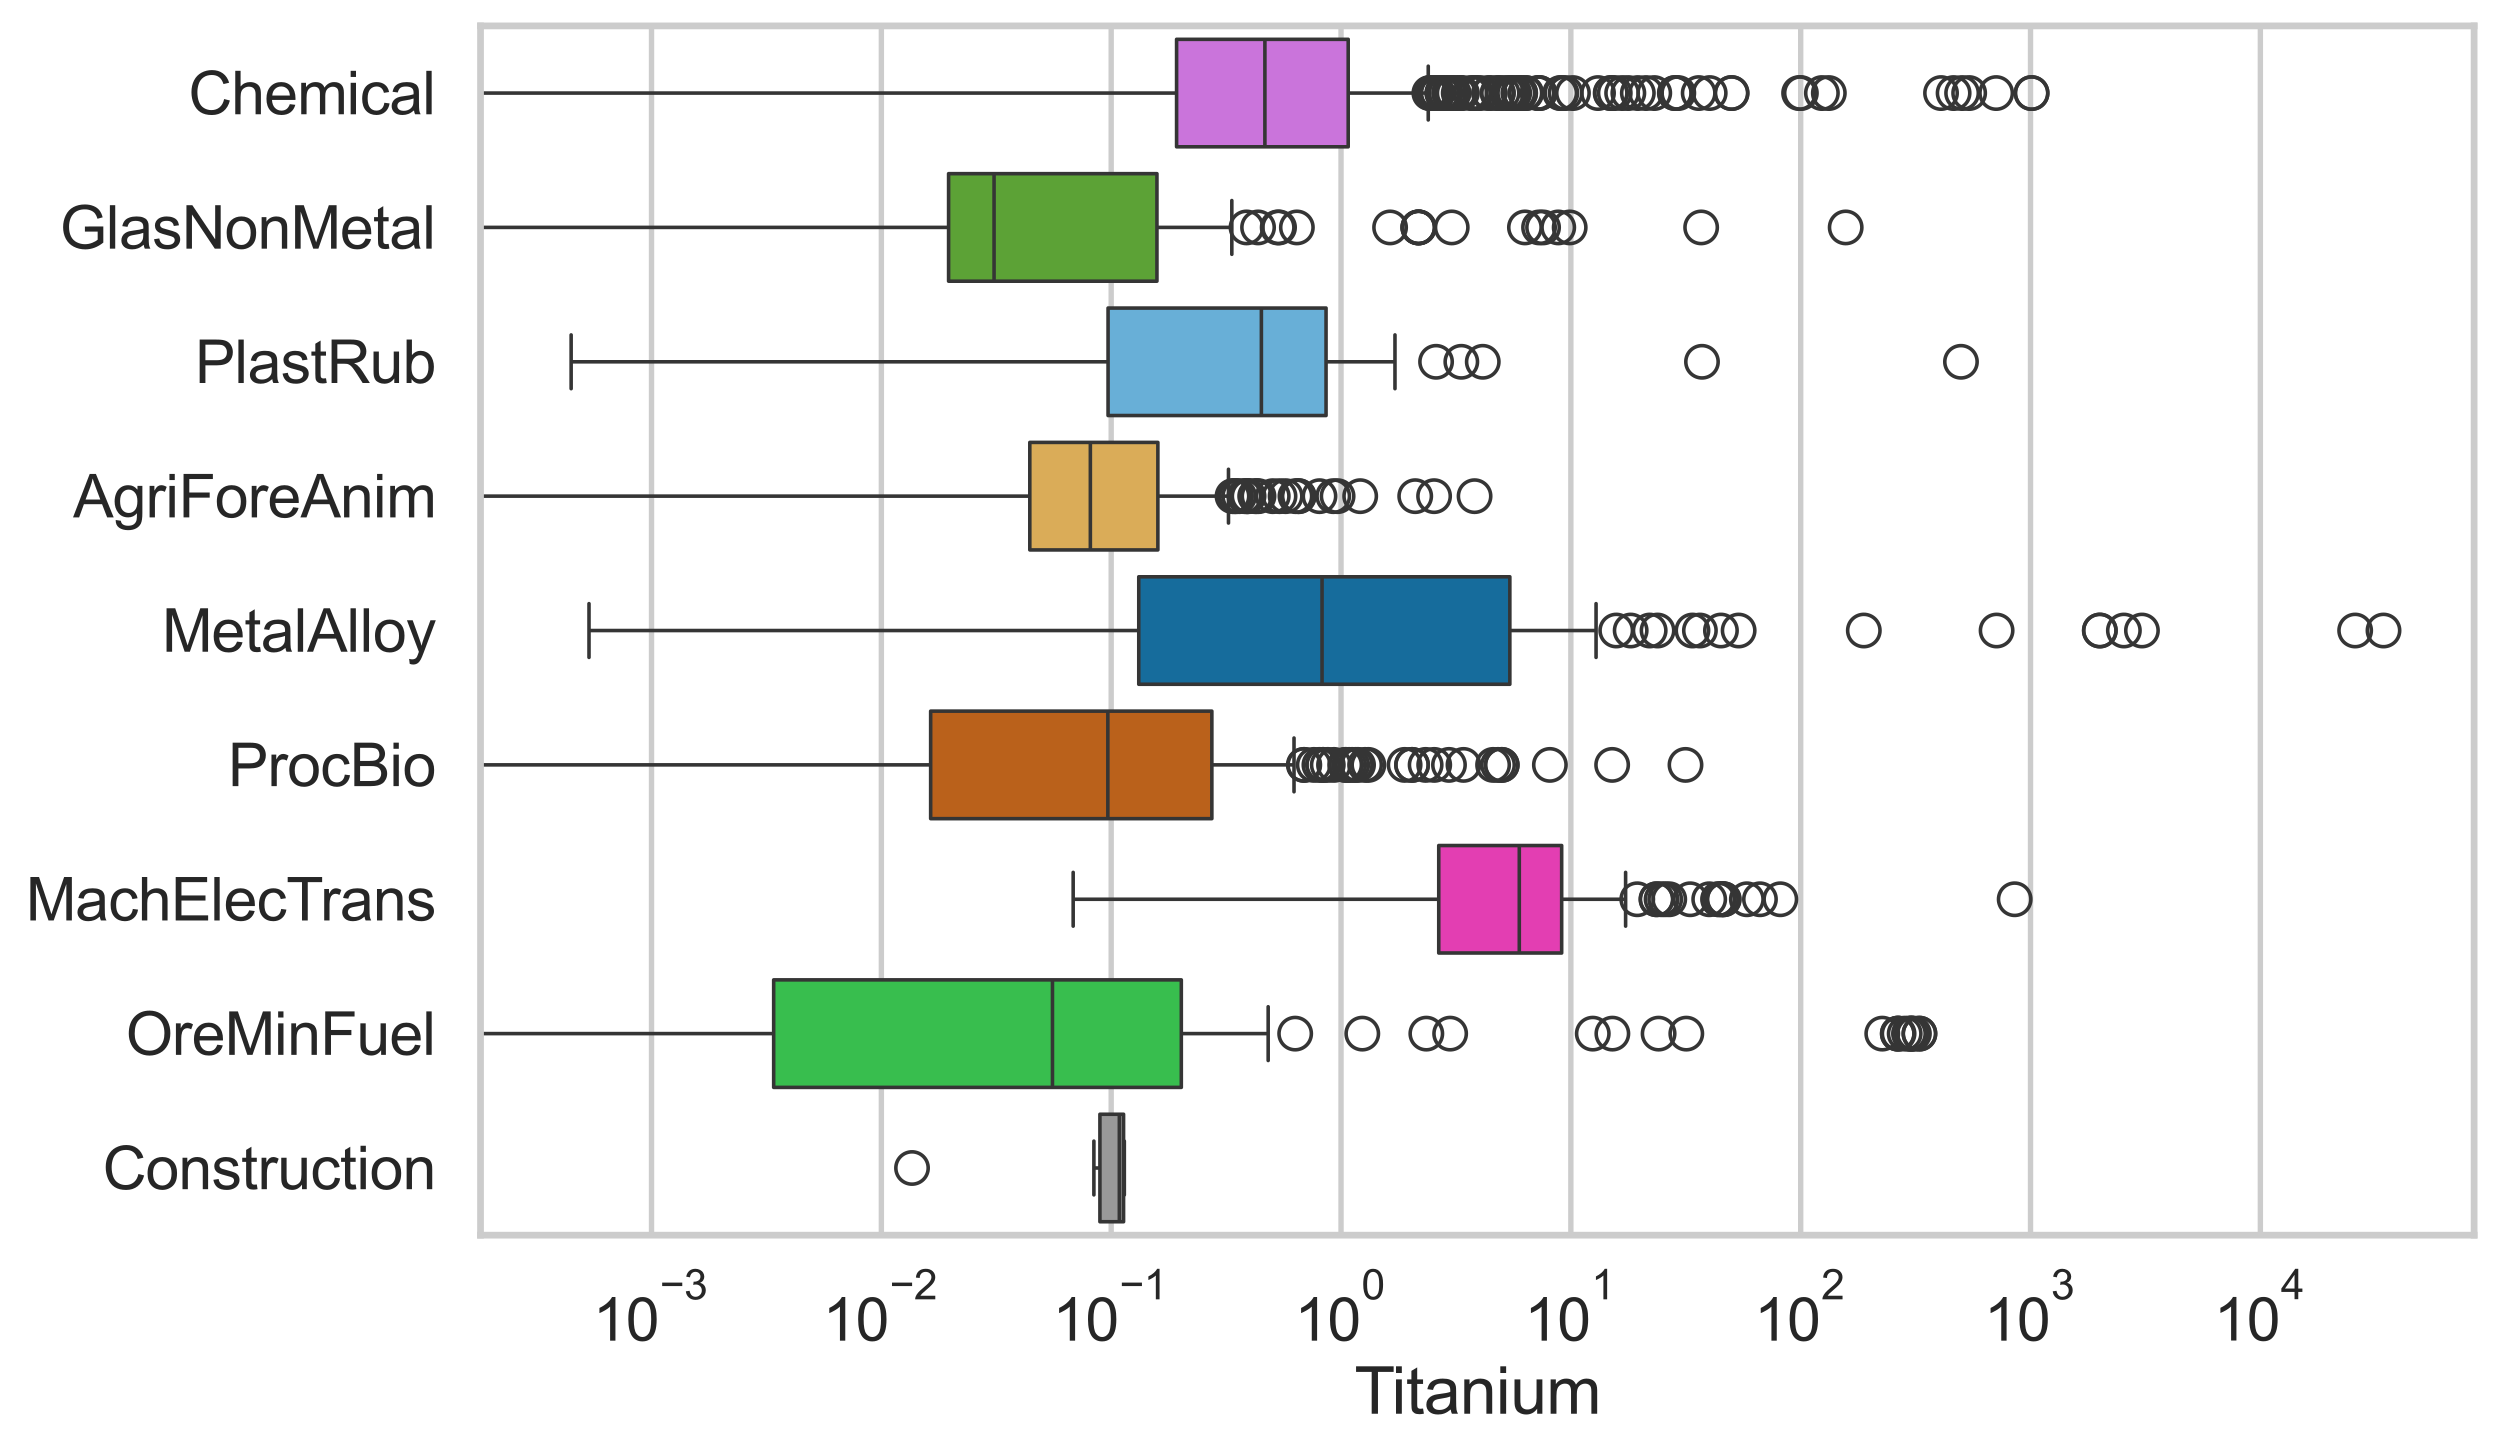 <?xml version="1.0" encoding="utf-8" standalone="no"?>
<!DOCTYPE svg PUBLIC "-//W3C//DTD SVG 1.1//EN"
  "http://www.w3.org/Graphics/SVG/1.1/DTD/svg11.dtd">
<svg xmlns:xlink="http://www.w3.org/1999/xlink" width="695.577pt" height="404.121pt" viewBox="0 0 695.577 404.121" xmlns="http://www.w3.org/2000/svg" version="1.1">
 <defs>
  <style type="text/css">*{stroke-linejoin: round; stroke-linecap: butt}</style>
 </defs>
 <g id="figure_1">
  <g id="patch_1">
   <path d="M 0 404.121 
L 695.577 404.121 
L 695.577 0 
L 0 0 
z
" style="fill: #ffffff"/>
  </g>
  <g id="axes_1">
   <g id="patch_2">
    <path d="M 133.697 343.665 
L 688.377 343.665 
L 688.377 7.2 
L 133.697 7.2 
z
" style="fill: #ffffff"/>
   </g>
   <g id="matplotlib.axis_1">
    <g id="xtick_1">
     <g id="line2d_1">
      <path d="M 181.275 343.665 
L 181.275 7.2 
" clip-path="url(#p402f1a87a2)" style="fill: none; stroke: #cccccc; stroke-width: 1.5; stroke-linecap: round"/>
     </g>
     <g id="text_1">
      <!-- $\mathdefault{10^{-3}}$ -->
      <g style="fill: #262626" transform="translate(164.94 373.18) scale(0.165 -0.165)">
       <defs>
        <path id="ArialMT-31" d="M 2384 0 
L 1822 0 
L 1822 3584 
Q 1619 3391 1289 3197 
Q 959 3003 697 2906 
L 697 3450 
Q 1169 3672 1522 3987 
Q 1875 4303 2022 4600 
L 2384 4600 
L 2384 0 
z
" transform="scale(0.016)"/>
        <path id="ArialMT-30" d="M 266 2259 
Q 266 3072 433 3567 
Q 600 4063 929 4331 
Q 1259 4600 1759 4600 
Q 2128 4600 2406 4451 
Q 2684 4303 2865 4023 
Q 3047 3744 3150 3342 
Q 3253 2941 3253 2259 
Q 3253 1453 3087 958 
Q 2922 463 2592 192 
Q 2263 -78 1759 -78 
Q 1097 -78 719 397 
Q 266 969 266 2259 
z
M 844 2259 
Q 844 1131 1108 757 
Q 1372 384 1759 384 
Q 2147 384 2411 759 
Q 2675 1134 2675 2259 
Q 2675 3391 2411 3762 
Q 2147 4134 1753 4134 
Q 1366 4134 1134 3806 
Q 844 3388 844 2259 
z
" transform="scale(0.016)"/>
        <path id="ArialMT-2212" d="M 3381 1997 
L 356 1997 
L 356 2522 
L 3381 2522 
L 3381 1997 
z
" transform="scale(0.016)"/>
        <path id="ArialMT-33" d="M 269 1209 
L 831 1284 
Q 928 806 1161 595 
Q 1394 384 1728 384 
Q 2125 384 2398 659 
Q 2672 934 2672 1341 
Q 2672 1728 2419 1979 
Q 2166 2231 1775 2231 
Q 1616 2231 1378 2169 
L 1441 2663 
Q 1497 2656 1531 2656 
Q 1891 2656 2178 2843 
Q 2466 3031 2466 3422 
Q 2466 3731 2256 3934 
Q 2047 4138 1716 4138 
Q 1388 4138 1169 3931 
Q 950 3725 888 3313 
L 325 3413 
Q 428 3978 793 4289 
Q 1159 4600 1703 4600 
Q 2078 4600 2393 4439 
Q 2709 4278 2876 4000 
Q 3044 3722 3044 3409 
Q 3044 3113 2884 2869 
Q 2725 2625 2413 2481 
Q 2819 2388 3044 2092 
Q 3269 1797 3269 1353 
Q 3269 753 2831 336 
Q 2394 -81 1725 -81 
Q 1122 -81 723 278 
Q 325 638 269 1209 
z
" transform="scale(0.016)"/>
       </defs>
       <use xlink:href="#ArialMT-31" transform="translate(0 0.994)"/>
       <use xlink:href="#ArialMT-30" transform="translate(55.615 0.994)"/>
       <use xlink:href="#ArialMT-2212" transform="translate(112.973 70.688) scale(0.7)"/>
       <use xlink:href="#ArialMT-33" transform="translate(153.852 70.688) scale(0.7)"/>
      </g>
     </g>
    </g>
    <g id="xtick_2">
     <g id="line2d_2">
      <path d="M 245.222 343.665 
L 245.222 7.2 
" clip-path="url(#p402f1a87a2)" style="fill: none; stroke: #cccccc; stroke-width: 1.5; stroke-linecap: round"/>
     </g>
     <g id="text_2">
      <!-- $\mathdefault{10^{-2}}$ -->
      <g style="fill: #262626" transform="translate(228.887 373.18) scale(0.165 -0.165)">
       <defs>
        <path id="ArialMT-32" d="M 3222 541 
L 3222 0 
L 194 0 
Q 188 203 259 391 
Q 375 700 629 1000 
Q 884 1300 1366 1694 
Q 2113 2306 2375 2664 
Q 2638 3022 2638 3341 
Q 2638 3675 2398 3904 
Q 2159 4134 1775 4134 
Q 1369 4134 1125 3890 
Q 881 3647 878 3216 
L 300 3275 
Q 359 3922 746 4261 
Q 1134 4600 1788 4600 
Q 2447 4600 2831 4234 
Q 3216 3869 3216 3328 
Q 3216 3053 3103 2787 
Q 2991 2522 2730 2228 
Q 2469 1934 1863 1422 
Q 1356 997 1212 845 
Q 1069 694 975 541 
L 3222 541 
z
" transform="scale(0.016)"/>
       </defs>
       <use xlink:href="#ArialMT-31" transform="translate(0 0.994)"/>
       <use xlink:href="#ArialMT-30" transform="translate(55.615 0.994)"/>
       <use xlink:href="#ArialMT-2212" transform="translate(112.973 70.688) scale(0.7)"/>
       <use xlink:href="#ArialMT-32" transform="translate(153.852 70.688) scale(0.7)"/>
      </g>
     </g>
    </g>
    <g id="xtick_3">
     <g id="line2d_3">
      <path d="M 309.169 343.665 
L 309.169 7.2 
" clip-path="url(#p402f1a87a2)" style="fill: none; stroke: #cccccc; stroke-width: 1.5; stroke-linecap: round"/>
     </g>
     <g id="text_3">
      <!-- $\mathdefault{10^{-1}}$ -->
      <g style="fill: #262626" transform="translate(292.834 373.18) scale(0.165 -0.165)">
       <use xlink:href="#ArialMT-31" transform="translate(0 0.994)"/>
       <use xlink:href="#ArialMT-30" transform="translate(55.615 0.994)"/>
       <use xlink:href="#ArialMT-2212" transform="translate(112.973 70.688) scale(0.7)"/>
       <use xlink:href="#ArialMT-31" transform="translate(153.852 70.688) scale(0.7)"/>
      </g>
     </g>
    </g>
    <g id="xtick_4">
     <g id="line2d_4">
      <path d="M 373.115 343.665 
L 373.115 7.2 
" clip-path="url(#p402f1a87a2)" style="fill: none; stroke: #cccccc; stroke-width: 1.5; stroke-linecap: round"/>
     </g>
     <g id="text_4">
      <!-- $\mathdefault{10^{0}}$ -->
      <g style="fill: #262626" transform="translate(360.163 373.18) scale(0.165 -0.165)">
       <use xlink:href="#ArialMT-31" transform="translate(0 0.994)"/>
       <use xlink:href="#ArialMT-30" transform="translate(55.615 0.994)"/>
       <use xlink:href="#ArialMT-30" transform="translate(112.973 70.688) scale(0.7)"/>
      </g>
     </g>
    </g>
    <g id="xtick_5">
     <g id="line2d_5">
      <path d="M 437.062 343.665 
L 437.062 7.2 
" clip-path="url(#p402f1a87a2)" style="fill: none; stroke: #cccccc; stroke-width: 1.5; stroke-linecap: round"/>
     </g>
     <g id="text_5">
      <!-- $\mathdefault{10^{1}}$ -->
      <g style="fill: #262626" transform="translate(424.109 373.18) scale(0.165 -0.165)">
       <use xlink:href="#ArialMT-31" transform="translate(0 0.994)"/>
       <use xlink:href="#ArialMT-30" transform="translate(55.615 0.994)"/>
       <use xlink:href="#ArialMT-31" transform="translate(112.973 70.688) scale(0.7)"/>
      </g>
     </g>
    </g>
    <g id="xtick_6">
     <g id="line2d_6">
      <path d="M 501.008 343.665 
L 501.008 7.2 
" clip-path="url(#p402f1a87a2)" style="fill: none; stroke: #cccccc; stroke-width: 1.5; stroke-linecap: round"/>
     </g>
     <g id="text_6">
      <!-- $\mathdefault{10^{2}}$ -->
      <g style="fill: #262626" transform="translate(488.056 373.18) scale(0.165 -0.165)">
       <use xlink:href="#ArialMT-31" transform="translate(0 0.994)"/>
       <use xlink:href="#ArialMT-30" transform="translate(55.615 0.994)"/>
       <use xlink:href="#ArialMT-32" transform="translate(112.973 70.688) scale(0.7)"/>
      </g>
     </g>
    </g>
    <g id="xtick_7">
     <g id="line2d_7">
      <path d="M 564.955 343.665 
L 564.955 7.2 
" clip-path="url(#p402f1a87a2)" style="fill: none; stroke: #cccccc; stroke-width: 1.5; stroke-linecap: round"/>
     </g>
     <g id="text_7">
      <!-- $\mathdefault{10^{3}}$ -->
      <g style="fill: #262626" transform="translate(552.002 373.18) scale(0.165 -0.165)">
       <use xlink:href="#ArialMT-31" transform="translate(0 0.994)"/>
       <use xlink:href="#ArialMT-30" transform="translate(55.615 0.994)"/>
       <use xlink:href="#ArialMT-33" transform="translate(112.973 70.688) scale(0.7)"/>
      </g>
     </g>
    </g>
    <g id="xtick_8">
     <g id="line2d_8">
      <path d="M 628.901 343.665 
L 628.901 7.2 
" clip-path="url(#p402f1a87a2)" style="fill: none; stroke: #cccccc; stroke-width: 1.5; stroke-linecap: round"/>
     </g>
     <g id="text_8">
      <!-- $\mathdefault{10^{4}}$ -->
      <g style="fill: #262626" transform="translate(615.949 373.015) scale(0.165 -0.165)">
       <defs>
        <path id="ArialMT-34" d="M 2069 0 
L 2069 1097 
L 81 1097 
L 81 1613 
L 2172 4581 
L 2631 4581 
L 2631 1613 
L 3250 1613 
L 3250 1097 
L 2631 1097 
L 2631 0 
L 2069 0 
z
M 2069 1613 
L 2069 3678 
L 634 1613 
L 2069 1613 
z
" transform="scale(0.016)"/>
       </defs>
       <use xlink:href="#ArialMT-31" transform="translate(0 0.202)"/>
       <use xlink:href="#ArialMT-30" transform="translate(55.615 0.202)"/>
       <use xlink:href="#ArialMT-34" transform="translate(112.973 69.895) scale(0.7)"/>
      </g>
     </g>
    </g>
    <g id="xtick_9"/>
    <g id="xtick_10"/>
    <g id="xtick_11"/>
    <g id="xtick_12"/>
    <g id="xtick_13"/>
    <g id="xtick_14"/>
    <g id="xtick_15"/>
    <g id="xtick_16"/>
    <g id="xtick_17"/>
    <g id="xtick_18"/>
    <g id="xtick_19"/>
    <g id="xtick_20"/>
    <g id="xtick_21"/>
    <g id="xtick_22"/>
    <g id="xtick_23"/>
    <g id="xtick_24"/>
    <g id="xtick_25"/>
    <g id="xtick_26"/>
    <g id="xtick_27"/>
    <g id="xtick_28"/>
    <g id="xtick_29"/>
    <g id="xtick_30"/>
    <g id="xtick_31"/>
    <g id="xtick_32"/>
    <g id="xtick_33"/>
    <g id="xtick_34"/>
    <g id="xtick_35"/>
    <g id="xtick_36"/>
    <g id="xtick_37"/>
    <g id="xtick_38"/>
    <g id="xtick_39"/>
    <g id="xtick_40"/>
    <g id="xtick_41"/>
    <g id="xtick_42"/>
    <g id="xtick_43"/>
    <g id="xtick_44"/>
    <g id="xtick_45"/>
    <g id="xtick_46"/>
    <g id="xtick_47"/>
    <g id="xtick_48"/>
    <g id="xtick_49"/>
    <g id="xtick_50"/>
    <g id="xtick_51"/>
    <g id="xtick_52"/>
    <g id="xtick_53"/>
    <g id="xtick_54"/>
    <g id="xtick_55"/>
    <g id="xtick_56"/>
    <g id="xtick_57"/>
    <g id="xtick_58"/>
    <g id="xtick_59"/>
    <g id="xtick_60"/>
    <g id="xtick_61"/>
    <g id="xtick_62"/>
    <g id="xtick_63"/>
    <g id="xtick_64"/>
    <g id="xtick_65"/>
    <g id="xtick_66"/>
    <g id="xtick_67"/>
    <g id="xtick_68"/>
    <g id="xtick_69"/>
    <g id="xtick_70"/>
    <g id="xtick_71"/>
    <g id="xtick_72"/>
    <g id="xtick_73"/>
    <g id="xtick_74"/>
    <g id="xtick_75"/>
    <g id="xtick_76"/>
    <g id="xtick_77"/>
    <g id="xtick_78"/>
    <g id="xtick_79"/>
    <g id="text_9">
     <!-- Titanium -->
     <g style="fill: #262626" transform="translate(376.866 393.344) scale(0.18 -0.18)">
      <defs>
       <path id="ArialMT-54" d="M 1659 0 
L 1659 4041 
L 150 4041 
L 150 4581 
L 3781 4581 
L 3781 4041 
L 2266 4041 
L 2266 0 
L 1659 0 
z
" transform="scale(0.016)"/>
       <path id="ArialMT-69" d="M 425 3934 
L 425 4581 
L 988 4581 
L 988 3934 
L 425 3934 
z
M 425 0 
L 425 3319 
L 988 3319 
L 988 0 
L 425 0 
z
" transform="scale(0.016)"/>
       <path id="ArialMT-74" d="M 1650 503 
L 1731 6 
Q 1494 -44 1306 -44 
Q 1000 -44 831 53 
Q 663 150 594 308 
Q 525 466 525 972 
L 525 2881 
L 113 2881 
L 113 3319 
L 525 3319 
L 525 4141 
L 1084 4478 
L 1084 3319 
L 1650 3319 
L 1650 2881 
L 1084 2881 
L 1084 941 
Q 1084 700 1114 631 
Q 1144 563 1211 522 
Q 1278 481 1403 481 
Q 1497 481 1650 503 
z
" transform="scale(0.016)"/>
       <path id="ArialMT-61" d="M 2588 409 
Q 2275 144 1986 34 
Q 1697 -75 1366 -75 
Q 819 -75 525 192 
Q 231 459 231 875 
Q 231 1119 342 1320 
Q 453 1522 633 1644 
Q 813 1766 1038 1828 
Q 1203 1872 1538 1913 
Q 2219 1994 2541 2106 
Q 2544 2222 2544 2253 
Q 2544 2597 2384 2738 
Q 2169 2928 1744 2928 
Q 1347 2928 1158 2789 
Q 969 2650 878 2297 
L 328 2372 
Q 403 2725 575 2942 
Q 747 3159 1072 3276 
Q 1397 3394 1825 3394 
Q 2250 3394 2515 3294 
Q 2781 3194 2906 3042 
Q 3031 2891 3081 2659 
Q 3109 2516 3109 2141 
L 3109 1391 
Q 3109 606 3145 398 
Q 3181 191 3288 0 
L 2700 0 
Q 2613 175 2588 409 
z
M 2541 1666 
Q 2234 1541 1622 1453 
Q 1275 1403 1131 1340 
Q 988 1278 909 1158 
Q 831 1038 831 891 
Q 831 666 1001 516 
Q 1172 366 1500 366 
Q 1825 366 2078 508 
Q 2331 650 2450 897 
Q 2541 1088 2541 1459 
L 2541 1666 
z
" transform="scale(0.016)"/>
       <path id="ArialMT-6e" d="M 422 0 
L 422 3319 
L 928 3319 
L 928 2847 
Q 1294 3394 1984 3394 
Q 2284 3394 2536 3286 
Q 2788 3178 2913 3003 
Q 3038 2828 3088 2588 
Q 3119 2431 3119 2041 
L 3119 0 
L 2556 0 
L 2556 2019 
Q 2556 2363 2490 2533 
Q 2425 2703 2258 2804 
Q 2091 2906 1866 2906 
Q 1506 2906 1245 2678 
Q 984 2450 984 1813 
L 984 0 
L 422 0 
z
" transform="scale(0.016)"/>
       <path id="ArialMT-75" d="M 2597 0 
L 2597 488 
Q 2209 -75 1544 -75 
Q 1250 -75 995 37 
Q 741 150 617 320 
Q 494 491 444 738 
Q 409 903 409 1263 
L 409 3319 
L 972 3319 
L 972 1478 
Q 972 1038 1006 884 
Q 1059 663 1231 536 
Q 1403 409 1656 409 
Q 1909 409 2131 539 
Q 2353 669 2445 892 
Q 2538 1116 2538 1541 
L 2538 3319 
L 3100 3319 
L 3100 0 
L 2597 0 
z
" transform="scale(0.016)"/>
       <path id="ArialMT-6d" d="M 422 0 
L 422 3319 
L 925 3319 
L 925 2853 
Q 1081 3097 1340 3245 
Q 1600 3394 1931 3394 
Q 2300 3394 2536 3241 
Q 2772 3088 2869 2813 
Q 3263 3394 3894 3394 
Q 4388 3394 4653 3120 
Q 4919 2847 4919 2278 
L 4919 0 
L 4359 0 
L 4359 2091 
Q 4359 2428 4304 2576 
Q 4250 2725 4106 2815 
Q 3963 2906 3769 2906 
Q 3419 2906 3187 2673 
Q 2956 2441 2956 1928 
L 2956 0 
L 2394 0 
L 2394 2156 
Q 2394 2531 2256 2718 
Q 2119 2906 1806 2906 
Q 1569 2906 1367 2781 
Q 1166 2656 1075 2415 
Q 984 2175 984 1722 
L 984 0 
L 422 0 
z
" transform="scale(0.016)"/>
      </defs>
      <use xlink:href="#ArialMT-54"/>
      <use xlink:href="#ArialMT-69" transform="translate(57.334 0)"/>
      <use xlink:href="#ArialMT-74" transform="translate(79.551 0)"/>
      <use xlink:href="#ArialMT-61" transform="translate(107.334 0)"/>
      <use xlink:href="#ArialMT-6e" transform="translate(162.949 0)"/>
      <use xlink:href="#ArialMT-69" transform="translate(218.564 0)"/>
      <use xlink:href="#ArialMT-75" transform="translate(240.781 0)"/>
      <use xlink:href="#ArialMT-6d" transform="translate(296.396 0)"/>
     </g>
    </g>
   </g>
   <g id="matplotlib.axis_2">
    <g id="ytick_1">
     <g id="text_10">
      <!-- Chemical -->
      <g style="fill: #262626" transform="translate(52.428 31.798) scale(0.165 -0.165)">
       <defs>
        <path id="ArialMT-43" d="M 3763 1606 
L 4369 1453 
Q 4178 706 3683 314 
Q 3188 -78 2472 -78 
Q 1731 -78 1267 223 
Q 803 525 561 1097 
Q 319 1669 319 2325 
Q 319 3041 592 3573 
Q 866 4106 1370 4382 
Q 1875 4659 2481 4659 
Q 3169 4659 3637 4309 
Q 4106 3959 4291 3325 
L 3694 3184 
Q 3534 3684 3231 3912 
Q 2928 4141 2469 4141 
Q 1941 4141 1586 3887 
Q 1231 3634 1087 3207 
Q 944 2781 944 2328 
Q 944 1744 1114 1308 
Q 1284 872 1643 656 
Q 2003 441 2422 441 
Q 2931 441 3284 734 
Q 3638 1028 3763 1606 
z
" transform="scale(0.016)"/>
        <path id="ArialMT-68" d="M 422 0 
L 422 4581 
L 984 4581 
L 984 2938 
Q 1378 3394 1978 3394 
Q 2347 3394 2619 3248 
Q 2891 3103 3008 2847 
Q 3125 2591 3125 2103 
L 3125 0 
L 2563 0 
L 2563 2103 
Q 2563 2525 2380 2717 
Q 2197 2909 1863 2909 
Q 1613 2909 1392 2779 
Q 1172 2650 1078 2428 
Q 984 2206 984 1816 
L 984 0 
L 422 0 
z
" transform="scale(0.016)"/>
        <path id="ArialMT-65" d="M 2694 1069 
L 3275 997 
Q 3138 488 2766 206 
Q 2394 -75 1816 -75 
Q 1088 -75 661 373 
Q 234 822 234 1631 
Q 234 2469 665 2931 
Q 1097 3394 1784 3394 
Q 2450 3394 2872 2941 
Q 3294 2488 3294 1666 
Q 3294 1616 3291 1516 
L 816 1516 
Q 847 969 1125 678 
Q 1403 388 1819 388 
Q 2128 388 2347 550 
Q 2566 713 2694 1069 
z
M 847 1978 
L 2700 1978 
Q 2663 2397 2488 2606 
Q 2219 2931 1791 2931 
Q 1403 2931 1139 2672 
Q 875 2413 847 1978 
z
" transform="scale(0.016)"/>
        <path id="ArialMT-63" d="M 2588 1216 
L 3141 1144 
Q 3050 572 2676 248 
Q 2303 -75 1759 -75 
Q 1078 -75 664 370 
Q 250 816 250 1647 
Q 250 2184 428 2587 
Q 606 2991 970 3192 
Q 1334 3394 1763 3394 
Q 2303 3394 2647 3120 
Q 2991 2847 3088 2344 
L 2541 2259 
Q 2463 2594 2264 2762 
Q 2066 2931 1784 2931 
Q 1359 2931 1093 2626 
Q 828 2322 828 1663 
Q 828 994 1084 691 
Q 1341 388 1753 388 
Q 2084 388 2306 591 
Q 2528 794 2588 1216 
z
" transform="scale(0.016)"/>
        <path id="ArialMT-6c" d="M 409 0 
L 409 4581 
L 972 4581 
L 972 0 
L 409 0 
z
" transform="scale(0.016)"/>
       </defs>
       <use xlink:href="#ArialMT-43"/>
       <use xlink:href="#ArialMT-68" transform="translate(72.217 0)"/>
       <use xlink:href="#ArialMT-65" transform="translate(127.832 0)"/>
       <use xlink:href="#ArialMT-6d" transform="translate(183.447 0)"/>
       <use xlink:href="#ArialMT-69" transform="translate(266.748 0)"/>
       <use xlink:href="#ArialMT-63" transform="translate(288.965 0)"/>
       <use xlink:href="#ArialMT-61" transform="translate(338.965 0)"/>
       <use xlink:href="#ArialMT-6c" transform="translate(394.58 0)"/>
      </g>
     </g>
    </g>
    <g id="ytick_2">
     <g id="text_11">
      <!-- GlasNonMetal -->
      <g style="fill: #262626" transform="translate(16.659 69.183) scale(0.165 -0.165)">
       <defs>
        <path id="ArialMT-47" d="M 2638 1797 
L 2638 2334 
L 4578 2338 
L 4578 638 
Q 4131 281 3656 101 
Q 3181 -78 2681 -78 
Q 2006 -78 1454 211 
Q 903 500 622 1047 
Q 341 1594 341 2269 
Q 341 2938 620 3517 
Q 900 4097 1425 4378 
Q 1950 4659 2634 4659 
Q 3131 4659 3532 4498 
Q 3934 4338 4162 4050 
Q 4391 3763 4509 3300 
L 3963 3150 
Q 3859 3500 3706 3700 
Q 3553 3900 3268 4020 
Q 2984 4141 2638 4141 
Q 2222 4141 1919 4014 
Q 1616 3888 1430 3681 
Q 1244 3475 1141 3228 
Q 966 2803 966 2306 
Q 966 1694 1177 1281 
Q 1388 869 1791 669 
Q 2194 469 2647 469 
Q 3041 469 3416 620 
Q 3791 772 3984 944 
L 3984 1797 
L 2638 1797 
z
" transform="scale(0.016)"/>
        <path id="ArialMT-73" d="M 197 991 
L 753 1078 
Q 800 744 1014 566 
Q 1228 388 1613 388 
Q 2000 388 2187 545 
Q 2375 703 2375 916 
Q 2375 1106 2209 1216 
Q 2094 1291 1634 1406 
Q 1016 1563 777 1677 
Q 538 1791 414 1992 
Q 291 2194 291 2438 
Q 291 2659 392 2848 
Q 494 3038 669 3163 
Q 800 3259 1026 3326 
Q 1253 3394 1513 3394 
Q 1903 3394 2198 3281 
Q 2494 3169 2634 2976 
Q 2775 2784 2828 2463 
L 2278 2388 
Q 2241 2644 2061 2787 
Q 1881 2931 1553 2931 
Q 1166 2931 1000 2803 
Q 834 2675 834 2503 
Q 834 2394 903 2306 
Q 972 2216 1119 2156 
Q 1203 2125 1616 2013 
Q 2213 1853 2448 1751 
Q 2684 1650 2818 1456 
Q 2953 1263 2953 975 
Q 2953 694 2789 445 
Q 2625 197 2315 61 
Q 2006 -75 1616 -75 
Q 969 -75 630 194 
Q 291 463 197 991 
z
" transform="scale(0.016)"/>
        <path id="ArialMT-4e" d="M 488 0 
L 488 4581 
L 1109 4581 
L 3516 984 
L 3516 4581 
L 4097 4581 
L 4097 0 
L 3475 0 
L 1069 3600 
L 1069 0 
L 488 0 
z
" transform="scale(0.016)"/>
        <path id="ArialMT-6f" d="M 213 1659 
Q 213 2581 725 3025 
Q 1153 3394 1769 3394 
Q 2453 3394 2887 2945 
Q 3322 2497 3322 1706 
Q 3322 1066 3130 698 
Q 2938 331 2570 128 
Q 2203 -75 1769 -75 
Q 1072 -75 642 372 
Q 213 819 213 1659 
z
M 791 1659 
Q 791 1022 1069 705 
Q 1347 388 1769 388 
Q 2188 388 2466 706 
Q 2744 1025 2744 1678 
Q 2744 2294 2464 2611 
Q 2184 2928 1769 2928 
Q 1347 2928 1069 2612 
Q 791 2297 791 1659 
z
" transform="scale(0.016)"/>
        <path id="ArialMT-4d" d="M 475 0 
L 475 4581 
L 1388 4581 
L 2472 1338 
Q 2622 884 2691 659 
Q 2769 909 2934 1394 
L 4031 4581 
L 4847 4581 
L 4847 0 
L 4263 0 
L 4263 3834 
L 2931 0 
L 2384 0 
L 1059 3900 
L 1059 0 
L 475 0 
z
" transform="scale(0.016)"/>
       </defs>
       <use xlink:href="#ArialMT-47"/>
       <use xlink:href="#ArialMT-6c" transform="translate(77.783 0)"/>
       <use xlink:href="#ArialMT-61" transform="translate(100 0)"/>
       <use xlink:href="#ArialMT-73" transform="translate(155.615 0)"/>
       <use xlink:href="#ArialMT-4e" transform="translate(205.615 0)"/>
       <use xlink:href="#ArialMT-6f" transform="translate(277.832 0)"/>
       <use xlink:href="#ArialMT-6e" transform="translate(333.447 0)"/>
       <use xlink:href="#ArialMT-4d" transform="translate(389.062 0)"/>
       <use xlink:href="#ArialMT-65" transform="translate(472.363 0)"/>
       <use xlink:href="#ArialMT-74" transform="translate(527.979 0)"/>
       <use xlink:href="#ArialMT-61" transform="translate(555.762 0)"/>
       <use xlink:href="#ArialMT-6c" transform="translate(611.377 0)"/>
      </g>
     </g>
    </g>
    <g id="ytick_3">
     <g id="text_12">
      <!-- PlastRub -->
      <g style="fill: #262626" transform="translate(54.248 106.568) scale(0.165 -0.165)">
       <defs>
        <path id="ArialMT-50" d="M 494 0 
L 494 4581 
L 2222 4581 
Q 2678 4581 2919 4538 
Q 3256 4481 3484 4323 
Q 3713 4166 3852 3881 
Q 3991 3597 3991 3256 
Q 3991 2672 3619 2267 
Q 3247 1863 2275 1863 
L 1100 1863 
L 1100 0 
L 494 0 
z
M 1100 2403 
L 2284 2403 
Q 2872 2403 3119 2622 
Q 3366 2841 3366 3238 
Q 3366 3525 3220 3729 
Q 3075 3934 2838 4000 
Q 2684 4041 2272 4041 
L 1100 4041 
L 1100 2403 
z
" transform="scale(0.016)"/>
        <path id="ArialMT-52" d="M 503 0 
L 503 4581 
L 2534 4581 
Q 3147 4581 3465 4457 
Q 3784 4334 3975 4021 
Q 4166 3709 4166 3331 
Q 4166 2844 3850 2509 
Q 3534 2175 2875 2084 
Q 3116 1969 3241 1856 
Q 3506 1613 3744 1247 
L 4541 0 
L 3778 0 
L 3172 953 
Q 2906 1366 2734 1584 
Q 2563 1803 2427 1890 
Q 2291 1978 2150 2013 
Q 2047 2034 1813 2034 
L 1109 2034 
L 1109 0 
L 503 0 
z
M 1109 2559 
L 2413 2559 
Q 2828 2559 3062 2645 
Q 3297 2731 3419 2920 
Q 3541 3109 3541 3331 
Q 3541 3656 3305 3865 
Q 3069 4075 2559 4075 
L 1109 4075 
L 1109 2559 
z
" transform="scale(0.016)"/>
        <path id="ArialMT-62" d="M 941 0 
L 419 0 
L 419 4581 
L 981 4581 
L 981 2947 
Q 1338 3394 1891 3394 
Q 2197 3394 2470 3270 
Q 2744 3147 2920 2923 
Q 3097 2700 3197 2384 
Q 3297 2069 3297 1709 
Q 3297 856 2875 390 
Q 2453 -75 1863 -75 
Q 1275 -75 941 416 
L 941 0 
z
M 934 1684 
Q 934 1088 1097 822 
Q 1363 388 1816 388 
Q 2184 388 2453 708 
Q 2722 1028 2722 1663 
Q 2722 2313 2464 2622 
Q 2206 2931 1841 2931 
Q 1472 2931 1203 2611 
Q 934 2291 934 1684 
z
" transform="scale(0.016)"/>
       </defs>
       <use xlink:href="#ArialMT-50"/>
       <use xlink:href="#ArialMT-6c" transform="translate(66.699 0)"/>
       <use xlink:href="#ArialMT-61" transform="translate(88.916 0)"/>
       <use xlink:href="#ArialMT-73" transform="translate(144.531 0)"/>
       <use xlink:href="#ArialMT-74" transform="translate(194.531 0)"/>
       <use xlink:href="#ArialMT-52" transform="translate(222.314 0)"/>
       <use xlink:href="#ArialMT-75" transform="translate(294.531 0)"/>
       <use xlink:href="#ArialMT-62" transform="translate(350.146 0)"/>
      </g>
     </g>
    </g>
    <g id="ytick_4">
     <g id="text_13">
      <!-- AgriForeAnim -->
      <g style="fill: #262626" transform="translate(20.341 143.953) scale(0.165 -0.165)">
       <defs>
        <path id="ArialMT-41" d="M -9 0 
L 1750 4581 
L 2403 4581 
L 4278 0 
L 3588 0 
L 3053 1388 
L 1138 1388 
L 634 0 
L -9 0 
z
M 1313 1881 
L 2866 1881 
L 2388 3150 
Q 2169 3728 2063 4100 
Q 1975 3659 1816 3225 
L 1313 1881 
z
" transform="scale(0.016)"/>
        <path id="ArialMT-67" d="M 319 -275 
L 866 -356 
Q 900 -609 1056 -725 
Q 1266 -881 1628 -881 
Q 2019 -881 2231 -725 
Q 2444 -569 2519 -288 
Q 2563 -116 2559 434 
Q 2191 0 1641 0 
Q 956 0 581 494 
Q 206 988 206 1678 
Q 206 2153 378 2554 
Q 550 2956 876 3175 
Q 1203 3394 1644 3394 
Q 2231 3394 2613 2919 
L 2613 3319 
L 3131 3319 
L 3131 450 
Q 3131 -325 2973 -648 
Q 2816 -972 2473 -1159 
Q 2131 -1347 1631 -1347 
Q 1038 -1347 672 -1080 
Q 306 -813 319 -275 
z
M 784 1719 
Q 784 1066 1043 766 
Q 1303 466 1694 466 
Q 2081 466 2343 764 
Q 2606 1063 2606 1700 
Q 2606 2309 2336 2618 
Q 2066 2928 1684 2928 
Q 1309 2928 1046 2623 
Q 784 2319 784 1719 
z
" transform="scale(0.016)"/>
        <path id="ArialMT-72" d="M 416 0 
L 416 3319 
L 922 3319 
L 922 2816 
Q 1116 3169 1280 3281 
Q 1444 3394 1641 3394 
Q 1925 3394 2219 3213 
L 2025 2691 
Q 1819 2813 1613 2813 
Q 1428 2813 1281 2702 
Q 1134 2591 1072 2394 
Q 978 2094 978 1738 
L 978 0 
L 416 0 
z
" transform="scale(0.016)"/>
        <path id="ArialMT-46" d="M 525 0 
L 525 4581 
L 3616 4581 
L 3616 4041 
L 1131 4041 
L 1131 2622 
L 3281 2622 
L 3281 2081 
L 1131 2081 
L 1131 0 
L 525 0 
z
" transform="scale(0.016)"/>
       </defs>
       <use xlink:href="#ArialMT-41"/>
       <use xlink:href="#ArialMT-67" transform="translate(66.699 0)"/>
       <use xlink:href="#ArialMT-72" transform="translate(122.314 0)"/>
       <use xlink:href="#ArialMT-69" transform="translate(155.615 0)"/>
       <use xlink:href="#ArialMT-46" transform="translate(177.832 0)"/>
       <use xlink:href="#ArialMT-6f" transform="translate(238.916 0)"/>
       <use xlink:href="#ArialMT-72" transform="translate(294.531 0)"/>
       <use xlink:href="#ArialMT-65" transform="translate(327.832 0)"/>
       <use xlink:href="#ArialMT-41" transform="translate(383.447 0)"/>
       <use xlink:href="#ArialMT-6e" transform="translate(450.146 0)"/>
       <use xlink:href="#ArialMT-69" transform="translate(505.762 0)"/>
       <use xlink:href="#ArialMT-6d" transform="translate(527.979 0)"/>
      </g>
     </g>
    </g>
    <g id="ytick_5">
     <g id="text_14">
      <!-- MetalAlloy -->
      <g style="fill: #262626" transform="translate(45.088 181.337) scale(0.165 -0.165)">
       <defs>
        <path id="ArialMT-79" d="M 397 -1278 
L 334 -750 
Q 519 -800 656 -800 
Q 844 -800 956 -737 
Q 1069 -675 1141 -563 
Q 1194 -478 1313 -144 
Q 1328 -97 1363 -6 
L 103 3319 
L 709 3319 
L 1400 1397 
Q 1534 1031 1641 628 
Q 1738 1016 1872 1384 
L 2581 3319 
L 3144 3319 
L 1881 -56 
Q 1678 -603 1566 -809 
Q 1416 -1088 1222 -1217 
Q 1028 -1347 759 -1347 
Q 597 -1347 397 -1278 
z
" transform="scale(0.016)"/>
       </defs>
       <use xlink:href="#ArialMT-4d"/>
       <use xlink:href="#ArialMT-65" transform="translate(83.301 0)"/>
       <use xlink:href="#ArialMT-74" transform="translate(138.916 0)"/>
       <use xlink:href="#ArialMT-61" transform="translate(166.699 0)"/>
       <use xlink:href="#ArialMT-6c" transform="translate(222.314 0)"/>
       <use xlink:href="#ArialMT-41" transform="translate(244.531 0)"/>
       <use xlink:href="#ArialMT-6c" transform="translate(311.23 0)"/>
       <use xlink:href="#ArialMT-6c" transform="translate(333.447 0)"/>
       <use xlink:href="#ArialMT-6f" transform="translate(355.664 0)"/>
       <use xlink:href="#ArialMT-79" transform="translate(411.279 0)"/>
      </g>
     </g>
    </g>
    <g id="ytick_6">
     <g id="text_15">
      <!-- ProcBio -->
      <g style="fill: #262626" transform="translate(63.424 218.722) scale(0.165 -0.165)">
       <defs>
        <path id="ArialMT-42" d="M 469 0 
L 469 4581 
L 2188 4581 
Q 2713 4581 3030 4442 
Q 3347 4303 3526 4014 
Q 3706 3725 3706 3409 
Q 3706 3116 3547 2856 
Q 3388 2597 3066 2438 
Q 3481 2316 3704 2022 
Q 3928 1728 3928 1328 
Q 3928 1006 3792 729 
Q 3656 453 3456 303 
Q 3256 153 2954 76 
Q 2653 0 2216 0 
L 469 0 
z
M 1075 2656 
L 2066 2656 
Q 2469 2656 2644 2709 
Q 2875 2778 2992 2937 
Q 3109 3097 3109 3338 
Q 3109 3566 3000 3739 
Q 2891 3913 2687 3977 
Q 2484 4041 1991 4041 
L 1075 4041 
L 1075 2656 
z
M 1075 541 
L 2216 541 
Q 2509 541 2628 563 
Q 2838 600 2978 687 
Q 3119 775 3209 942 
Q 3300 1109 3300 1328 
Q 3300 1584 3169 1773 
Q 3038 1963 2805 2039 
Q 2572 2116 2134 2116 
L 1075 2116 
L 1075 541 
z
" transform="scale(0.016)"/>
       </defs>
       <use xlink:href="#ArialMT-50"/>
       <use xlink:href="#ArialMT-72" transform="translate(66.699 0)"/>
       <use xlink:href="#ArialMT-6f" transform="translate(100 0)"/>
       <use xlink:href="#ArialMT-63" transform="translate(155.615 0)"/>
       <use xlink:href="#ArialMT-42" transform="translate(205.615 0)"/>
       <use xlink:href="#ArialMT-69" transform="translate(272.314 0)"/>
       <use xlink:href="#ArialMT-6f" transform="translate(294.531 0)"/>
      </g>
     </g>
    </g>
    <g id="ytick_7">
     <g id="text_16">
      <!-- MachElecTrans -->
      <g style="fill: #262626" transform="translate(7.2 256.107) scale(0.165 -0.165)">
       <defs>
        <path id="ArialMT-45" d="M 506 0 
L 506 4581 
L 3819 4581 
L 3819 4041 
L 1113 4041 
L 1113 2638 
L 3647 2638 
L 3647 2100 
L 1113 2100 
L 1113 541 
L 3925 541 
L 3925 0 
L 506 0 
z
" transform="scale(0.016)"/>
       </defs>
       <use xlink:href="#ArialMT-4d"/>
       <use xlink:href="#ArialMT-61" transform="translate(83.301 0)"/>
       <use xlink:href="#ArialMT-63" transform="translate(138.916 0)"/>
       <use xlink:href="#ArialMT-68" transform="translate(188.916 0)"/>
       <use xlink:href="#ArialMT-45" transform="translate(244.531 0)"/>
       <use xlink:href="#ArialMT-6c" transform="translate(311.23 0)"/>
       <use xlink:href="#ArialMT-65" transform="translate(333.447 0)"/>
       <use xlink:href="#ArialMT-63" transform="translate(389.062 0)"/>
       <use xlink:href="#ArialMT-54" transform="translate(439.062 0)"/>
       <use xlink:href="#ArialMT-72" transform="translate(496.396 0)"/>
       <use xlink:href="#ArialMT-61" transform="translate(529.697 0)"/>
       <use xlink:href="#ArialMT-6e" transform="translate(585.312 0)"/>
       <use xlink:href="#ArialMT-73" transform="translate(640.928 0)"/>
      </g>
     </g>
    </g>
    <g id="ytick_8">
     <g id="text_17">
      <!-- OreMinFuel -->
      <g style="fill: #262626" transform="translate(35.013 293.492) scale(0.165 -0.165)">
       <defs>
        <path id="ArialMT-4f" d="M 309 2231 
Q 309 3372 921 4017 
Q 1534 4663 2503 4663 
Q 3138 4663 3647 4359 
Q 4156 4056 4423 3514 
Q 4691 2972 4691 2284 
Q 4691 1588 4409 1038 
Q 4128 488 3612 205 
Q 3097 -78 2500 -78 
Q 1853 -78 1343 234 
Q 834 547 571 1087 
Q 309 1628 309 2231 
z
M 934 2222 
Q 934 1394 1379 917 
Q 1825 441 2497 441 
Q 3181 441 3623 922 
Q 4066 1403 4066 2288 
Q 4066 2847 3877 3264 
Q 3688 3681 3323 3911 
Q 2959 4141 2506 4141 
Q 1863 4141 1398 3698 
Q 934 3256 934 2222 
z
" transform="scale(0.016)"/>
       </defs>
       <use xlink:href="#ArialMT-4f"/>
       <use xlink:href="#ArialMT-72" transform="translate(77.783 0)"/>
       <use xlink:href="#ArialMT-65" transform="translate(111.084 0)"/>
       <use xlink:href="#ArialMT-4d" transform="translate(166.699 0)"/>
       <use xlink:href="#ArialMT-69" transform="translate(250 0)"/>
       <use xlink:href="#ArialMT-6e" transform="translate(272.217 0)"/>
       <use xlink:href="#ArialMT-46" transform="translate(327.832 0)"/>
       <use xlink:href="#ArialMT-75" transform="translate(388.916 0)"/>
       <use xlink:href="#ArialMT-65" transform="translate(444.531 0)"/>
       <use xlink:href="#ArialMT-6c" transform="translate(500.146 0)"/>
      </g>
     </g>
    </g>
    <g id="ytick_9">
     <g id="text_18">
      <!-- Construction -->
      <g style="fill: #262626" transform="translate(28.575 330.877) scale(0.165 -0.165)">
       <use xlink:href="#ArialMT-43"/>
       <use xlink:href="#ArialMT-6f" transform="translate(72.217 0)"/>
       <use xlink:href="#ArialMT-6e" transform="translate(127.832 0)"/>
       <use xlink:href="#ArialMT-73" transform="translate(183.447 0)"/>
       <use xlink:href="#ArialMT-74" transform="translate(233.447 0)"/>
       <use xlink:href="#ArialMT-72" transform="translate(261.23 0)"/>
       <use xlink:href="#ArialMT-75" transform="translate(294.531 0)"/>
       <use xlink:href="#ArialMT-63" transform="translate(350.146 0)"/>
       <use xlink:href="#ArialMT-74" transform="translate(400.146 0)"/>
       <use xlink:href="#ArialMT-69" transform="translate(427.93 0)"/>
       <use xlink:href="#ArialMT-6f" transform="translate(450.146 0)"/>
       <use xlink:href="#ArialMT-6e" transform="translate(505.762 0)"/>
      </g>
     </g>
    </g>
   </g>
   <g id="patch_3">
    <path d="M 327.362 10.938 
L 327.362 40.846 
L 375.111 40.846 
L 375.111 10.938 
L 327.362 10.938 
z
" clip-path="url(#p402f1a87a2)" style="fill: #ca74db; stroke: #353535; stroke-linejoin: miter"/>
   </g>
   <g id="line2d_9">
    <path d="M 327.362 25.892 
L -1 25.892 
" clip-path="url(#p402f1a87a2)" style="fill: none; stroke: #353535"/>
   </g>
   <g id="line2d_10">
    <path d="M 375.111 25.892 
L 397.382 25.892 
" clip-path="url(#p402f1a87a2)" style="fill: none; stroke: #353535"/>
   </g>
   <g id="line2d_11">
    <path clip-path="url(#p402f1a87a2)" style="fill: none; stroke: #353535; stroke-linecap: round"/>
   </g>
   <g id="line2d_12">
    <path d="M 397.382 18.415 
L 397.382 33.369 
" clip-path="url(#p402f1a87a2)" style="fill: none; stroke: #353535; stroke-linecap: round"/>
   </g>
   <g id="line2d_13">
    <defs>
     <path id="mec3cdebdf1" d="M 0 4.5 
C 1.193 4.5 2.338 4.026 3.182 3.182 
C 4.026 2.338 4.5 1.193 4.5 0 
C 4.5 -1.193 4.026 -2.338 3.182 -3.182 
C 2.338 -4.026 1.193 -4.5 0 -4.5 
C -1.193 -4.5 -2.338 -4.026 -3.182 -3.182 
C -4.026 -2.338 -4.5 -1.193 -4.5 0 
C -4.5 1.193 -4.026 2.338 -3.182 3.182 
C -2.338 4.026 -1.193 4.5 0 4.5 
z
" style="stroke: #353535"/>
    </defs>
    <g clip-path="url(#p402f1a87a2)">
     <use xlink:href="#mec3cdebdf1" x="406.307" y="25.892" style="fill-opacity: 0; stroke: #353535"/>
     <use xlink:href="#mec3cdebdf1" x="444.615" y="25.892" style="fill-opacity: 0; stroke: #353535"/>
     <use xlink:href="#mec3cdebdf1" x="398.001" y="25.892" style="fill-opacity: 0; stroke: #353535"/>
     <use xlink:href="#mec3cdebdf1" x="403.176" y="25.892" style="fill-opacity: 0; stroke: #353535"/>
     <use xlink:href="#mec3cdebdf1" x="545.919" y="25.892" style="fill-opacity: 0; stroke: #353535"/>
     <use xlink:href="#mec3cdebdf1" x="508.837" y="25.892" style="fill-opacity: 0; stroke: #353535"/>
     <use xlink:href="#mec3cdebdf1" x="411.897" y="25.892" style="fill-opacity: 0; stroke: #353535"/>
     <use xlink:href="#mec3cdebdf1" x="481.795" y="25.892" style="fill-opacity: 0; stroke: #353535"/>
     <use xlink:href="#mec3cdebdf1" x="501.057" y="25.892" style="fill-opacity: 0; stroke: #353535"/>
     <use xlink:href="#mec3cdebdf1" x="406.091" y="25.892" style="fill-opacity: 0; stroke: #353535"/>
     <use xlink:href="#mec3cdebdf1" x="565.25" y="25.892" style="fill-opacity: 0; stroke: #353535"/>
     <use xlink:href="#mec3cdebdf1" x="410.078" y="25.892" style="fill-opacity: 0; stroke: #353535"/>
     <use xlink:href="#mec3cdebdf1" x="466.953" y="25.892" style="fill-opacity: 0; stroke: #353535"/>
     <use xlink:href="#mec3cdebdf1" x="414.527" y="25.892" style="fill-opacity: 0; stroke: #353535"/>
     <use xlink:href="#mec3cdebdf1" x="435.603" y="25.892" style="fill-opacity: 0; stroke: #353535"/>
     <use xlink:href="#mec3cdebdf1" x="448.245" y="25.892" style="fill-opacity: 0; stroke: #353535"/>
     <use xlink:href="#mec3cdebdf1" x="422.451" y="25.892" style="fill-opacity: 0; stroke: #353535"/>
     <use xlink:href="#mec3cdebdf1" x="475.691" y="25.892" style="fill-opacity: 0; stroke: #353535"/>
     <use xlink:href="#mec3cdebdf1" x="424.637" y="25.892" style="fill-opacity: 0; stroke: #353535"/>
     <use xlink:href="#mec3cdebdf1" x="398.038" y="25.892" style="fill-opacity: 0; stroke: #353535"/>
     <use xlink:href="#mec3cdebdf1" x="472.628" y="25.892" style="fill-opacity: 0; stroke: #353535"/>
     <use xlink:href="#mec3cdebdf1" x="422.964" y="25.892" style="fill-opacity: 0; stroke: #353535"/>
     <use xlink:href="#mec3cdebdf1" x="399.055" y="25.892" style="fill-opacity: 0; stroke: #353535"/>
     <use xlink:href="#mec3cdebdf1" x="399.671" y="25.892" style="fill-opacity: 0; stroke: #353535"/>
     <use xlink:href="#mec3cdebdf1" x="410.501" y="25.892" style="fill-opacity: 0; stroke: #353535"/>
     <use xlink:href="#mec3cdebdf1" x="481.736" y="25.892" style="fill-opacity: 0; stroke: #353535"/>
     <use xlink:href="#mec3cdebdf1" x="401.417" y="25.892" style="fill-opacity: 0; stroke: #353535"/>
     <use xlink:href="#mec3cdebdf1" x="500.57" y="25.892" style="fill-opacity: 0; stroke: #353535"/>
     <use xlink:href="#mec3cdebdf1" x="460.264" y="25.892" style="fill-opacity: 0; stroke: #353535"/>
     <use xlink:href="#mec3cdebdf1" x="399.753" y="25.892" style="fill-opacity: 0; stroke: #353535"/>
     <use xlink:href="#mec3cdebdf1" x="401.921" y="25.892" style="fill-opacity: 0; stroke: #353535"/>
     <use xlink:href="#mec3cdebdf1" x="416.776" y="25.892" style="fill-opacity: 0; stroke: #353535"/>
     <use xlink:href="#mec3cdebdf1" x="437.638" y="25.892" style="fill-opacity: 0; stroke: #353535"/>
     <use xlink:href="#mec3cdebdf1" x="405.865" y="25.892" style="fill-opacity: 0; stroke: #353535"/>
     <use xlink:href="#mec3cdebdf1" x="399.265" y="25.892" style="fill-opacity: 0; stroke: #353535"/>
     <use xlink:href="#mec3cdebdf1" x="403.701" y="25.892" style="fill-opacity: 0; stroke: #353535"/>
     <use xlink:href="#mec3cdebdf1" x="401.607" y="25.892" style="fill-opacity: 0; stroke: #353535"/>
     <use xlink:href="#mec3cdebdf1" x="547.882" y="25.892" style="fill-opacity: 0; stroke: #353535"/>
     <use xlink:href="#mec3cdebdf1" x="421.304" y="25.892" style="fill-opacity: 0; stroke: #353535"/>
     <use xlink:href="#mec3cdebdf1" x="434.093" y="25.892" style="fill-opacity: 0; stroke: #353535"/>
     <use xlink:href="#mec3cdebdf1" x="427.787" y="25.892" style="fill-opacity: 0; stroke: #353535"/>
     <use xlink:href="#mec3cdebdf1" x="401.275" y="25.892" style="fill-opacity: 0; stroke: #353535"/>
     <use xlink:href="#mec3cdebdf1" x="428.321" y="25.892" style="fill-opacity: 0; stroke: #353535"/>
     <use xlink:href="#mec3cdebdf1" x="402.178" y="25.892" style="fill-opacity: 0; stroke: #353535"/>
     <use xlink:href="#mec3cdebdf1" x="409.103" y="25.892" style="fill-opacity: 0; stroke: #353535"/>
     <use xlink:href="#mec3cdebdf1" x="451.328" y="25.892" style="fill-opacity: 0; stroke: #353535"/>
     <use xlink:href="#mec3cdebdf1" x="555.395" y="25.892" style="fill-opacity: 0; stroke: #353535"/>
     <use xlink:href="#mec3cdebdf1" x="540.054" y="25.892" style="fill-opacity: 0; stroke: #353535"/>
     <use xlink:href="#mec3cdebdf1" x="422.938" y="25.892" style="fill-opacity: 0; stroke: #353535"/>
     <use xlink:href="#mec3cdebdf1" x="455.697" y="25.892" style="fill-opacity: 0; stroke: #353535"/>
     <use xlink:href="#mec3cdebdf1" x="414.279" y="25.892" style="fill-opacity: 0; stroke: #353535"/>
     <use xlink:href="#mec3cdebdf1" x="399.918" y="25.892" style="fill-opacity: 0; stroke: #353535"/>
     <use xlink:href="#mec3cdebdf1" x="397.698" y="25.892" style="fill-opacity: 0; stroke: #353535"/>
     <use xlink:href="#mec3cdebdf1" x="399.094" y="25.892" style="fill-opacity: 0; stroke: #353535"/>
     <use xlink:href="#mec3cdebdf1" x="424.426" y="25.892" style="fill-opacity: 0; stroke: #353535"/>
     <use xlink:href="#mec3cdebdf1" x="565.25" y="25.892" style="fill-opacity: 0; stroke: #353535"/>
     <use xlink:href="#mec3cdebdf1" x="399.822" y="25.892" style="fill-opacity: 0; stroke: #353535"/>
     <use xlink:href="#mec3cdebdf1" x="420.716" y="25.892" style="fill-opacity: 0; stroke: #353535"/>
     <use xlink:href="#mec3cdebdf1" x="398.895" y="25.892" style="fill-opacity: 0; stroke: #353535"/>
     <use xlink:href="#mec3cdebdf1" x="448.143" y="25.892" style="fill-opacity: 0; stroke: #353535"/>
     <use xlink:href="#mec3cdebdf1" x="401.403" y="25.892" style="fill-opacity: 0; stroke: #353535"/>
     <use xlink:href="#mec3cdebdf1" x="406.747" y="25.892" style="fill-opacity: 0; stroke: #353535"/>
     <use xlink:href="#mec3cdebdf1" x="416.68" y="25.892" style="fill-opacity: 0; stroke: #353535"/>
     <use xlink:href="#mec3cdebdf1" x="543.554" y="25.892" style="fill-opacity: 0; stroke: #353535"/>
     <use xlink:href="#mec3cdebdf1" x="506.903" y="25.892" style="fill-opacity: 0; stroke: #353535"/>
     <use xlink:href="#mec3cdebdf1" x="465.995" y="25.892" style="fill-opacity: 0; stroke: #353535"/>
     <use xlink:href="#mec3cdebdf1" x="399.001" y="25.892" style="fill-opacity: 0; stroke: #353535"/>
     <use xlink:href="#mec3cdebdf1" x="420.062" y="25.892" style="fill-opacity: 0; stroke: #353535"/>
     <use xlink:href="#mec3cdebdf1" x="399.404" y="25.892" style="fill-opacity: 0; stroke: #353535"/>
     <use xlink:href="#mec3cdebdf1" x="410.677" y="25.892" style="fill-opacity: 0; stroke: #353535"/>
     <use xlink:href="#mec3cdebdf1" x="418.073" y="25.892" style="fill-opacity: 0; stroke: #353535"/>
     <use xlink:href="#mec3cdebdf1" x="404.442" y="25.892" style="fill-opacity: 0; stroke: #353535"/>
     <use xlink:href="#mec3cdebdf1" x="434.436" y="25.892" style="fill-opacity: 0; stroke: #353535"/>
     <use xlink:href="#mec3cdebdf1" x="419.338" y="25.892" style="fill-opacity: 0; stroke: #353535"/>
     <use xlink:href="#mec3cdebdf1" x="466.096" y="25.892" style="fill-opacity: 0; stroke: #353535"/>
     <use xlink:href="#mec3cdebdf1" x="449.273" y="25.892" style="fill-opacity: 0; stroke: #353535"/>
     <use xlink:href="#mec3cdebdf1" x="402.151" y="25.892" style="fill-opacity: 0; stroke: #353535"/>
     <use xlink:href="#mec3cdebdf1" x="404.04" y="25.892" style="fill-opacity: 0; stroke: #353535"/>
     <use xlink:href="#mec3cdebdf1" x="457.969" y="25.892" style="fill-opacity: 0; stroke: #353535"/>
     <use xlink:href="#mec3cdebdf1" x="399.964" y="25.892" style="fill-opacity: 0; stroke: #353535"/>
     <use xlink:href="#mec3cdebdf1" x="428.35" y="25.892" style="fill-opacity: 0; stroke: #353535"/>
     <use xlink:href="#mec3cdebdf1" x="453.057" y="25.892" style="fill-opacity: 0; stroke: #353535"/>
    </g>
   </g>
   <g id="patch_4">
    <path d="M 263.928 48.323 
L 263.928 78.231 
L 321.896 78.231 
L 321.896 48.323 
L 263.928 48.323 
z
" clip-path="url(#p402f1a87a2)" style="fill: #5ca236; stroke: #353535; stroke-linejoin: miter"/>
   </g>
   <g id="line2d_14">
    <path d="M 263.928 63.277 
L -1 63.277 
" clip-path="url(#p402f1a87a2)" style="fill: none; stroke: #353535"/>
   </g>
   <g id="line2d_15">
    <path d="M 321.896 63.277 
L 342.73 63.277 
" clip-path="url(#p402f1a87a2)" style="fill: none; stroke: #353535"/>
   </g>
   <g id="line2d_16">
    <path clip-path="url(#p402f1a87a2)" style="fill: none; stroke: #353535; stroke-linecap: round"/>
   </g>
   <g id="line2d_17">
    <path d="M 342.73 55.8 
L 342.73 70.754 
" clip-path="url(#p402f1a87a2)" style="fill: none; stroke: #353535; stroke-linecap: round"/>
   </g>
   <g id="line2d_18">
    <g clip-path="url(#p402f1a87a2)">
     <use xlink:href="#mec3cdebdf1" x="394.681" y="63.277" style="fill-opacity: 0; stroke: #353535"/>
     <use xlink:href="#mec3cdebdf1" x="424.285" y="63.277" style="fill-opacity: 0; stroke: #353535"/>
     <use xlink:href="#mec3cdebdf1" x="350.03" y="63.277" style="fill-opacity: 0; stroke: #353535"/>
     <use xlink:href="#mec3cdebdf1" x="355.496" y="63.277" style="fill-opacity: 0; stroke: #353535"/>
     <use xlink:href="#mec3cdebdf1" x="394.607" y="63.277" style="fill-opacity: 0; stroke: #353535"/>
     <use xlink:href="#mec3cdebdf1" x="473.313" y="63.277" style="fill-opacity: 0; stroke: #353535"/>
     <use xlink:href="#mec3cdebdf1" x="394.626" y="63.277" style="fill-opacity: 0; stroke: #353535"/>
     <use xlink:href="#mec3cdebdf1" x="360.829" y="63.277" style="fill-opacity: 0; stroke: #353535"/>
     <use xlink:href="#mec3cdebdf1" x="386.767" y="63.277" style="fill-opacity: 0; stroke: #353535"/>
     <use xlink:href="#mec3cdebdf1" x="428.214" y="63.277" style="fill-opacity: 0; stroke: #353535"/>
     <use xlink:href="#mec3cdebdf1" x="394.79" y="63.277" style="fill-opacity: 0; stroke: #353535"/>
     <use xlink:href="#mec3cdebdf1" x="513.526" y="63.277" style="fill-opacity: 0; stroke: #353535"/>
     <use xlink:href="#mec3cdebdf1" x="403.911" y="63.277" style="fill-opacity: 0; stroke: #353535"/>
     <use xlink:href="#mec3cdebdf1" x="429.328" y="63.277" style="fill-opacity: 0; stroke: #353535"/>
     <use xlink:href="#mec3cdebdf1" x="436.735" y="63.277" style="fill-opacity: 0; stroke: #353535"/>
     <use xlink:href="#mec3cdebdf1" x="346.821" y="63.277" style="fill-opacity: 0; stroke: #353535"/>
     <use xlink:href="#mec3cdebdf1" x="433.549" y="63.277" style="fill-opacity: 0; stroke: #353535"/>
     <use xlink:href="#mec3cdebdf1" x="355.87" y="63.277" style="fill-opacity: 0; stroke: #353535"/>
    </g>
   </g>
   <g id="patch_5">
    <path d="M 308.298 85.708 
L 308.298 115.616 
L 368.947 115.616 
L 368.947 85.708 
L 308.298 85.708 
z
" clip-path="url(#p402f1a87a2)" style="fill: #68afd7; stroke: #353535; stroke-linejoin: miter"/>
   </g>
   <g id="line2d_19">
    <path d="M 308.298 100.662 
L 158.91 100.662 
" clip-path="url(#p402f1a87a2)" style="fill: none; stroke: #353535"/>
   </g>
   <g id="line2d_20">
    <path d="M 368.947 100.662 
L 388.124 100.662 
" clip-path="url(#p402f1a87a2)" style="fill: none; stroke: #353535"/>
   </g>
   <g id="line2d_21">
    <path d="M 158.91 93.185 
L 158.91 108.139 
" clip-path="url(#p402f1a87a2)" style="fill: none; stroke: #353535; stroke-linecap: round"/>
   </g>
   <g id="line2d_22">
    <path d="M 388.124 93.185 
L 388.124 108.139 
" clip-path="url(#p402f1a87a2)" style="fill: none; stroke: #353535; stroke-linecap: round"/>
   </g>
   <g id="line2d_23">
    <g clip-path="url(#p402f1a87a2)">
     <use xlink:href="#mec3cdebdf1" x="473.544" y="100.662" style="fill-opacity: 0; stroke: #353535"/>
     <use xlink:href="#mec3cdebdf1" x="399.561" y="100.662" style="fill-opacity: 0; stroke: #353535"/>
     <use xlink:href="#mec3cdebdf1" x="545.601" y="100.662" style="fill-opacity: 0; stroke: #353535"/>
     <use xlink:href="#mec3cdebdf1" x="406.585" y="100.662" style="fill-opacity: 0; stroke: #353535"/>
     <use xlink:href="#mec3cdebdf1" x="412.55" y="100.662" style="fill-opacity: 0; stroke: #353535"/>
    </g>
   </g>
   <g id="patch_6">
    <path d="M 286.523 123.093 
L 286.523 153.001 
L 322.156 153.001 
L 322.156 123.093 
L 286.523 123.093 
z
" clip-path="url(#p402f1a87a2)" style="fill: #daac58; stroke: #353535; stroke-linejoin: miter"/>
   </g>
   <g id="line2d_24">
    <path d="M 286.523 138.047 
L -1 138.047 
" clip-path="url(#p402f1a87a2)" style="fill: none; stroke: #353535"/>
   </g>
   <g id="line2d_25">
    <path d="M 322.156 138.047 
L 341.801 138.047 
" clip-path="url(#p402f1a87a2)" style="fill: none; stroke: #353535"/>
   </g>
   <g id="line2d_26">
    <path clip-path="url(#p402f1a87a2)" style="fill: none; stroke: #353535; stroke-linecap: round"/>
   </g>
   <g id="line2d_27">
    <path d="M 341.801 130.57 
L 341.801 145.524 
" clip-path="url(#p402f1a87a2)" style="fill: none; stroke: #353535; stroke-linecap: round"/>
   </g>
   <g id="line2d_28">
    <g clip-path="url(#p402f1a87a2)">
     <use xlink:href="#mec3cdebdf1" x="344.778" y="138.047" style="fill-opacity: 0; stroke: #353535"/>
     <use xlink:href="#mec3cdebdf1" x="347.382" y="138.047" style="fill-opacity: 0; stroke: #353535"/>
     <use xlink:href="#mec3cdebdf1" x="360.439" y="138.047" style="fill-opacity: 0; stroke: #353535"/>
     <use xlink:href="#mec3cdebdf1" x="343.835" y="138.047" style="fill-opacity: 0; stroke: #353535"/>
     <use xlink:href="#mec3cdebdf1" x="346.26" y="138.047" style="fill-opacity: 0; stroke: #353535"/>
     <use xlink:href="#mec3cdebdf1" x="343.864" y="138.047" style="fill-opacity: 0; stroke: #353535"/>
     <use xlink:href="#mec3cdebdf1" x="399.008" y="138.047" style="fill-opacity: 0; stroke: #353535"/>
     <use xlink:href="#mec3cdebdf1" x="356.003" y="138.047" style="fill-opacity: 0; stroke: #353535"/>
     <use xlink:href="#mec3cdebdf1" x="367.124" y="138.047" style="fill-opacity: 0; stroke: #353535"/>
     <use xlink:href="#mec3cdebdf1" x="349.517" y="138.047" style="fill-opacity: 0; stroke: #353535"/>
     <use xlink:href="#mec3cdebdf1" x="372.158" y="138.047" style="fill-opacity: 0; stroke: #353535"/>
     <use xlink:href="#mec3cdebdf1" x="349.232" y="138.047" style="fill-opacity: 0; stroke: #353535"/>
     <use xlink:href="#mec3cdebdf1" x="347.027" y="138.047" style="fill-opacity: 0; stroke: #353535"/>
     <use xlink:href="#mec3cdebdf1" x="346.765" y="138.047" style="fill-opacity: 0; stroke: #353535"/>
     <use xlink:href="#mec3cdebdf1" x="410.272" y="138.047" style="fill-opacity: 0; stroke: #353535"/>
     <use xlink:href="#mec3cdebdf1" x="347.016" y="138.047" style="fill-opacity: 0; stroke: #353535"/>
     <use xlink:href="#mec3cdebdf1" x="370.951" y="138.047" style="fill-opacity: 0; stroke: #353535"/>
     <use xlink:href="#mec3cdebdf1" x="343.276" y="138.047" style="fill-opacity: 0; stroke: #353535"/>
     <use xlink:href="#mec3cdebdf1" x="393.759" y="138.047" style="fill-opacity: 0; stroke: #353535"/>
     <use xlink:href="#mec3cdebdf1" x="361.356" y="138.047" style="fill-opacity: 0; stroke: #353535"/>
     <use xlink:href="#mec3cdebdf1" x="378.448" y="138.047" style="fill-opacity: 0; stroke: #353535"/>
     <use xlink:href="#mec3cdebdf1" x="350.149" y="138.047" style="fill-opacity: 0; stroke: #353535"/>
     <use xlink:href="#mec3cdebdf1" x="342.929" y="138.047" style="fill-opacity: 0; stroke: #353535"/>
     <use xlink:href="#mec3cdebdf1" x="361.267" y="138.047" style="fill-opacity: 0; stroke: #353535"/>
     <use xlink:href="#mec3cdebdf1" x="354.114" y="138.047" style="fill-opacity: 0; stroke: #353535"/>
     <use xlink:href="#mec3cdebdf1" x="357.702" y="138.047" style="fill-opacity: 0; stroke: #353535"/>
    </g>
   </g>
   <g id="patch_7">
    <path d="M 316.84 160.478 
L 316.84 190.386 
L 420.083 190.386 
L 420.083 160.478 
L 316.84 160.478 
z
" clip-path="url(#p402f1a87a2)" style="fill: #166c9c; stroke: #353535; stroke-linejoin: miter"/>
   </g>
   <g id="line2d_29">
    <path d="M 316.84 175.432 
L 163.88 175.432 
" clip-path="url(#p402f1a87a2)" style="fill: none; stroke: #353535"/>
   </g>
   <g id="line2d_30">
    <path d="M 420.083 175.432 
L 444.073 175.432 
" clip-path="url(#p402f1a87a2)" style="fill: none; stroke: #353535"/>
   </g>
   <g id="line2d_31">
    <path d="M 163.88 167.955 
L 163.88 182.909 
" clip-path="url(#p402f1a87a2)" style="fill: none; stroke: #353535; stroke-linecap: round"/>
   </g>
   <g id="line2d_32">
    <path d="M 444.073 167.955 
L 444.073 182.909 
" clip-path="url(#p402f1a87a2)" style="fill: none; stroke: #353535; stroke-linecap: round"/>
   </g>
   <g id="line2d_33">
    <g clip-path="url(#p402f1a87a2)">
     <use xlink:href="#mec3cdebdf1" x="584.237" y="175.432" style="fill-opacity: 0; stroke: #353535"/>
     <use xlink:href="#mec3cdebdf1" x="458.989" y="175.432" style="fill-opacity: 0; stroke: #353535"/>
     <use xlink:href="#mec3cdebdf1" x="590.927" y="175.432" style="fill-opacity: 0; stroke: #353535"/>
     <use xlink:href="#mec3cdebdf1" x="449.692" y="175.432" style="fill-opacity: 0; stroke: #353535"/>
     <use xlink:href="#mec3cdebdf1" x="470.89" y="175.432" style="fill-opacity: 0; stroke: #353535"/>
     <use xlink:href="#mec3cdebdf1" x="595.954" y="175.432" style="fill-opacity: 0; stroke: #353535"/>
     <use xlink:href="#mec3cdebdf1" x="584.239" y="175.432" style="fill-opacity: 0; stroke: #353535"/>
     <use xlink:href="#mec3cdebdf1" x="453.702" y="175.432" style="fill-opacity: 0; stroke: #353535"/>
     <use xlink:href="#mec3cdebdf1" x="555.514" y="175.432" style="fill-opacity: 0; stroke: #353535"/>
     <use xlink:href="#mec3cdebdf1" x="483.742" y="175.432" style="fill-opacity: 0; stroke: #353535"/>
     <use xlink:href="#mec3cdebdf1" x="472.968" y="175.432" style="fill-opacity: 0; stroke: #353535"/>
     <use xlink:href="#mec3cdebdf1" x="663.164" y="175.432" style="fill-opacity: 0; stroke: #353535"/>
     <use xlink:href="#mec3cdebdf1" x="655.278" y="175.432" style="fill-opacity: 0; stroke: #353535"/>
     <use xlink:href="#mec3cdebdf1" x="518.572" y="175.432" style="fill-opacity: 0; stroke: #353535"/>
     <use xlink:href="#mec3cdebdf1" x="478.821" y="175.432" style="fill-opacity: 0; stroke: #353535"/>
     <use xlink:href="#mec3cdebdf1" x="461.183" y="175.432" style="fill-opacity: 0; stroke: #353535"/>
    </g>
   </g>
   <g id="patch_8">
    <path d="M 258.937 197.863 
L 258.937 227.771 
L 337.174 227.771 
L 337.174 197.863 
L 258.937 197.863 
z
" clip-path="url(#p402f1a87a2)" style="fill: #ba611b; stroke: #353535; stroke-linejoin: miter"/>
   </g>
   <g id="line2d_34">
    <path d="M 258.937 212.817 
L -1 212.817 
" clip-path="url(#p402f1a87a2)" style="fill: none; stroke: #353535"/>
   </g>
   <g id="line2d_35">
    <path d="M 337.174 212.817 
L 360.035 212.817 
" clip-path="url(#p402f1a87a2)" style="fill: none; stroke: #353535"/>
   </g>
   <g id="line2d_36">
    <path clip-path="url(#p402f1a87a2)" style="fill: none; stroke: #353535; stroke-linecap: round"/>
   </g>
   <g id="line2d_37">
    <path d="M 360.035 205.34 
L 360.035 220.294 
" clip-path="url(#p402f1a87a2)" style="fill: none; stroke: #353535; stroke-linecap: round"/>
   </g>
   <g id="line2d_38">
    <g clip-path="url(#p402f1a87a2)">
     <use xlink:href="#mec3cdebdf1" x="362.766" y="212.817" style="fill-opacity: 0; stroke: #353535"/>
     <use xlink:href="#mec3cdebdf1" x="369.423" y="212.817" style="fill-opacity: 0; stroke: #353535"/>
     <use xlink:href="#mec3cdebdf1" x="379.814" y="212.817" style="fill-opacity: 0; stroke: #353535"/>
     <use xlink:href="#mec3cdebdf1" x="368.159" y="212.817" style="fill-opacity: 0; stroke: #353535"/>
     <use xlink:href="#mec3cdebdf1" x="417.841" y="212.817" style="fill-opacity: 0; stroke: #353535"/>
     <use xlink:href="#mec3cdebdf1" x="417.803" y="212.817" style="fill-opacity: 0; stroke: #353535"/>
     <use xlink:href="#mec3cdebdf1" x="392.89" y="212.817" style="fill-opacity: 0; stroke: #353535"/>
     <use xlink:href="#mec3cdebdf1" x="374.268" y="212.817" style="fill-opacity: 0; stroke: #353535"/>
     <use xlink:href="#mec3cdebdf1" x="380.722" y="212.817" style="fill-opacity: 0; stroke: #353535"/>
     <use xlink:href="#mec3cdebdf1" x="448.547" y="212.817" style="fill-opacity: 0; stroke: #353535"/>
     <use xlink:href="#mec3cdebdf1" x="365.533" y="212.817" style="fill-opacity: 0; stroke: #353535"/>
     <use xlink:href="#mec3cdebdf1" x="415.425" y="212.817" style="fill-opacity: 0; stroke: #353535"/>
     <use xlink:href="#mec3cdebdf1" x="468.956" y="212.817" style="fill-opacity: 0; stroke: #353535"/>
     <use xlink:href="#mec3cdebdf1" x="371.168" y="212.817" style="fill-opacity: 0; stroke: #353535"/>
     <use xlink:href="#mec3cdebdf1" x="416.807" y="212.817" style="fill-opacity: 0; stroke: #353535"/>
     <use xlink:href="#mec3cdebdf1" x="396.652" y="212.817" style="fill-opacity: 0; stroke: #353535"/>
     <use xlink:href="#mec3cdebdf1" x="377.2" y="212.817" style="fill-opacity: 0; stroke: #353535"/>
     <use xlink:href="#mec3cdebdf1" x="376.231" y="212.817" style="fill-opacity: 0; stroke: #353535"/>
     <use xlink:href="#mec3cdebdf1" x="431.226" y="212.817" style="fill-opacity: 0; stroke: #353535"/>
     <use xlink:href="#mec3cdebdf1" x="375.385" y="212.817" style="fill-opacity: 0; stroke: #353535"/>
     <use xlink:href="#mec3cdebdf1" x="374.544" y="212.817" style="fill-opacity: 0; stroke: #353535"/>
     <use xlink:href="#mec3cdebdf1" x="377.848" y="212.817" style="fill-opacity: 0; stroke: #353535"/>
     <use xlink:href="#mec3cdebdf1" x="399.04" y="212.817" style="fill-opacity: 0; stroke: #353535"/>
     <use xlink:href="#mec3cdebdf1" x="392.86" y="212.817" style="fill-opacity: 0; stroke: #353535"/>
     <use xlink:href="#mec3cdebdf1" x="367.106" y="212.817" style="fill-opacity: 0; stroke: #353535"/>
     <use xlink:href="#mec3cdebdf1" x="368.087" y="212.817" style="fill-opacity: 0; stroke: #353535"/>
     <use xlink:href="#mec3cdebdf1" x="362.891" y="212.817" style="fill-opacity: 0; stroke: #353535"/>
     <use xlink:href="#mec3cdebdf1" x="407.191" y="212.817" style="fill-opacity: 0; stroke: #353535"/>
     <use xlink:href="#mec3cdebdf1" x="403.151" y="212.817" style="fill-opacity: 0; stroke: #353535"/>
     <use xlink:href="#mec3cdebdf1" x="390.802" y="212.817" style="fill-opacity: 0; stroke: #353535"/>
    </g>
   </g>
   <g id="patch_9">
    <path d="M 400.305 235.248 
L 400.305 265.156 
L 434.504 265.156 
L 434.504 235.248 
L 400.305 235.248 
z
" clip-path="url(#p402f1a87a2)" style="fill: #e33eb2; stroke: #353535; stroke-linejoin: miter"/>
   </g>
   <g id="line2d_39">
    <path d="M 400.305 250.202 
L 298.589 250.202 
" clip-path="url(#p402f1a87a2)" style="fill: none; stroke: #353535"/>
   </g>
   <g id="line2d_40">
    <path d="M 434.504 250.202 
L 452.295 250.202 
" clip-path="url(#p402f1a87a2)" style="fill: none; stroke: #353535"/>
   </g>
   <g id="line2d_41">
    <path d="M 298.589 242.725 
L 298.589 257.679 
" clip-path="url(#p402f1a87a2)" style="fill: none; stroke: #353535; stroke-linecap: round"/>
   </g>
   <g id="line2d_42">
    <path d="M 452.295 242.725 
L 452.295 257.679 
" clip-path="url(#p402f1a87a2)" style="fill: none; stroke: #353535; stroke-linecap: round"/>
   </g>
   <g id="line2d_43">
    <g clip-path="url(#p402f1a87a2)">
     <use xlink:href="#mec3cdebdf1" x="479.602" y="250.202" style="fill-opacity: 0; stroke: #353535"/>
     <use xlink:href="#mec3cdebdf1" x="464.434" y="250.202" style="fill-opacity: 0; stroke: #353535"/>
     <use xlink:href="#mec3cdebdf1" x="479.521" y="250.202" style="fill-opacity: 0; stroke: #353535"/>
     <use xlink:href="#mec3cdebdf1" x="475.554" y="250.202" style="fill-opacity: 0; stroke: #353535"/>
     <use xlink:href="#mec3cdebdf1" x="479.045" y="250.202" style="fill-opacity: 0; stroke: #353535"/>
     <use xlink:href="#mec3cdebdf1" x="495.338" y="250.202" style="fill-opacity: 0; stroke: #353535"/>
     <use xlink:href="#mec3cdebdf1" x="489.674" y="250.202" style="fill-opacity: 0; stroke: #353535"/>
     <use xlink:href="#mec3cdebdf1" x="460.868" y="250.202" style="fill-opacity: 0; stroke: #353535"/>
     <use xlink:href="#mec3cdebdf1" x="462.299" y="250.202" style="fill-opacity: 0; stroke: #353535"/>
     <use xlink:href="#mec3cdebdf1" x="486.029" y="250.202" style="fill-opacity: 0; stroke: #353535"/>
     <use xlink:href="#mec3cdebdf1" x="463.319" y="250.202" style="fill-opacity: 0; stroke: #353535"/>
     <use xlink:href="#mec3cdebdf1" x="455.538" y="250.202" style="fill-opacity: 0; stroke: #353535"/>
     <use xlink:href="#mec3cdebdf1" x="478.184" y="250.202" style="fill-opacity: 0; stroke: #353535"/>
     <use xlink:href="#mec3cdebdf1" x="560.548" y="250.202" style="fill-opacity: 0; stroke: #353535"/>
     <use xlink:href="#mec3cdebdf1" x="479.093" y="250.202" style="fill-opacity: 0; stroke: #353535"/>
     <use xlink:href="#mec3cdebdf1" x="460.92" y="250.202" style="fill-opacity: 0; stroke: #353535"/>
     <use xlink:href="#mec3cdebdf1" x="478.026" y="250.202" style="fill-opacity: 0; stroke: #353535"/>
     <use xlink:href="#mec3cdebdf1" x="470.259" y="250.202" style="fill-opacity: 0; stroke: #353535"/>
    </g>
   </g>
   <g id="patch_10">
    <path d="M 215.259 272.633 
L 215.259 302.541 
L 328.677 302.541 
L 328.677 272.633 
L 215.259 272.633 
z
" clip-path="url(#p402f1a87a2)" style="fill: #38be4e; stroke: #353535; stroke-linejoin: miter"/>
   </g>
   <g id="line2d_44">
    <path d="M 215.259 287.587 
L -1 287.587 
" clip-path="url(#p402f1a87a2)" style="fill: none; stroke: #353535"/>
   </g>
   <g id="line2d_45">
    <path d="M 328.677 287.587 
L 352.844 287.587 
" clip-path="url(#p402f1a87a2)" style="fill: none; stroke: #353535"/>
   </g>
   <g id="line2d_46">
    <path clip-path="url(#p402f1a87a2)" style="fill: none; stroke: #353535; stroke-linecap: round"/>
   </g>
   <g id="line2d_47">
    <path d="M 352.844 280.11 
L 352.844 295.064 
" clip-path="url(#p402f1a87a2)" style="fill: none; stroke: #353535; stroke-linecap: round"/>
   </g>
   <g id="line2d_48">
    <g clip-path="url(#p402f1a87a2)">
     <use xlink:href="#mec3cdebdf1" x="443.157" y="287.587" style="fill-opacity: 0; stroke: #353535"/>
     <use xlink:href="#mec3cdebdf1" x="532.505" y="287.587" style="fill-opacity: 0; stroke: #353535"/>
     <use xlink:href="#mec3cdebdf1" x="531.139" y="287.587" style="fill-opacity: 0; stroke: #353535"/>
     <use xlink:href="#mec3cdebdf1" x="528.239" y="287.587" style="fill-opacity: 0; stroke: #353535"/>
     <use xlink:href="#mec3cdebdf1" x="396.851" y="287.587" style="fill-opacity: 0; stroke: #353535"/>
     <use xlink:href="#mec3cdebdf1" x="531.752" y="287.587" style="fill-opacity: 0; stroke: #353535"/>
     <use xlink:href="#mec3cdebdf1" x="531.85" y="287.587" style="fill-opacity: 0; stroke: #353535"/>
     <use xlink:href="#mec3cdebdf1" x="528.016" y="287.587" style="fill-opacity: 0; stroke: #353535"/>
     <use xlink:href="#mec3cdebdf1" x="534.049" y="287.587" style="fill-opacity: 0; stroke: #353535"/>
     <use xlink:href="#mec3cdebdf1" x="528.03" y="287.587" style="fill-opacity: 0; stroke: #353535"/>
     <use xlink:href="#mec3cdebdf1" x="403.476" y="287.587" style="fill-opacity: 0; stroke: #353535"/>
     <use xlink:href="#mec3cdebdf1" x="529.947" y="287.587" style="fill-opacity: 0; stroke: #353535"/>
     <use xlink:href="#mec3cdebdf1" x="523.703" y="287.587" style="fill-opacity: 0; stroke: #353535"/>
     <use xlink:href="#mec3cdebdf1" x="379.032" y="287.587" style="fill-opacity: 0; stroke: #353535"/>
     <use xlink:href="#mec3cdebdf1" x="531.751" y="287.587" style="fill-opacity: 0; stroke: #353535"/>
     <use xlink:href="#mec3cdebdf1" x="360.359" y="287.587" style="fill-opacity: 0; stroke: #353535"/>
     <use xlink:href="#mec3cdebdf1" x="469.183" y="287.587" style="fill-opacity: 0; stroke: #353535"/>
     <use xlink:href="#mec3cdebdf1" x="534.048" y="287.587" style="fill-opacity: 0; stroke: #353535"/>
     <use xlink:href="#mec3cdebdf1" x="461.474" y="287.587" style="fill-opacity: 0; stroke: #353535"/>
     <use xlink:href="#mec3cdebdf1" x="448.611" y="287.587" style="fill-opacity: 0; stroke: #353535"/>
    </g>
   </g>
   <g id="patch_11">
    <path d="M 306.03 310.018 
L 306.03 339.926 
L 312.61 339.926 
L 312.61 310.018 
L 306.03 310.018 
z
" clip-path="url(#p402f1a87a2)" style="fill: #999999; stroke: #353535; stroke-linejoin: miter"/>
   </g>
   <g id="line2d_49">
    <path d="M 306.03 324.972 
L 304.353 324.972 
" clip-path="url(#p402f1a87a2)" style="fill: none; stroke: #353535"/>
   </g>
   <g id="line2d_50">
    <path d="M 312.61 324.972 
L 312.822 324.972 
" clip-path="url(#p402f1a87a2)" style="fill: none; stroke: #353535"/>
   </g>
   <g id="line2d_51">
    <path d="M 304.353 317.495 
L 304.353 332.449 
" clip-path="url(#p402f1a87a2)" style="fill: none; stroke: #353535; stroke-linecap: round"/>
   </g>
   <g id="line2d_52">
    <path d="M 312.822 317.495 
L 312.822 332.449 
" clip-path="url(#p402f1a87a2)" style="fill: none; stroke: #353535; stroke-linecap: round"/>
   </g>
   <g id="line2d_53">
    <g clip-path="url(#p402f1a87a2)">
     <use xlink:href="#mec3cdebdf1" x="253.752" y="324.972" style="fill-opacity: 0; stroke: #353535"/>
    </g>
   </g>
   <g id="line2d_54">
    <path d="M 351.931 10.938 
L 351.931 40.846 
" clip-path="url(#p402f1a87a2)" style="fill: none; stroke: #353535"/>
   </g>
   <g id="line2d_55">
    <path d="M 276.579 48.323 
L 276.579 78.231 
" clip-path="url(#p402f1a87a2)" style="fill: none; stroke: #353535"/>
   </g>
   <g id="line2d_56">
    <path d="M 350.954 85.708 
L 350.954 115.616 
" clip-path="url(#p402f1a87a2)" style="fill: none; stroke: #353535"/>
   </g>
   <g id="line2d_57">
    <path d="M 303.37 123.093 
L 303.37 153.001 
" clip-path="url(#p402f1a87a2)" style="fill: none; stroke: #353535"/>
   </g>
   <g id="line2d_58">
    <path d="M 367.833 160.478 
L 367.833 190.386 
" clip-path="url(#p402f1a87a2)" style="fill: none; stroke: #353535"/>
   </g>
   <g id="line2d_59">
    <path d="M 308.235 197.863 
L 308.235 227.771 
" clip-path="url(#p402f1a87a2)" style="fill: none; stroke: #353535"/>
   </g>
   <g id="line2d_60">
    <path d="M 422.712 235.248 
L 422.712 265.156 
" clip-path="url(#p402f1a87a2)" style="fill: none; stroke: #353535"/>
   </g>
   <g id="line2d_61">
    <path d="M 292.831 272.633 
L 292.831 302.541 
" clip-path="url(#p402f1a87a2)" style="fill: none; stroke: #353535"/>
   </g>
   <g id="line2d_62">
    <path d="M 311.436 310.018 
L 311.436 339.926 
" clip-path="url(#p402f1a87a2)" style="fill: none; stroke: #353535"/>
   </g>
   <g id="patch_12">
    <path d="M 133.697 343.665 
L 133.697 7.2 
" style="fill: none; stroke: #cccccc; stroke-width: 1.875; stroke-linejoin: miter; stroke-linecap: square"/>
   </g>
   <g id="patch_13">
    <path d="M 688.377 343.665 
L 688.377 7.2 
" style="fill: none; stroke: #cccccc; stroke-width: 1.875; stroke-linejoin: miter; stroke-linecap: square"/>
   </g>
   <g id="patch_14">
    <path d="M 133.697 343.665 
L 688.377 343.665 
" style="fill: none; stroke: #cccccc; stroke-width: 1.875; stroke-linejoin: miter; stroke-linecap: square"/>
   </g>
   <g id="patch_15">
    <path d="M 133.697 7.2 
L 688.377 7.2 
" style="fill: none; stroke: #cccccc; stroke-width: 1.875; stroke-linejoin: miter; stroke-linecap: square"/>
   </g>
  </g>
 </g>
 <defs>
  <clipPath id="p402f1a87a2">
   <rect x="133.697" y="7.2" width="554.68" height="336.465"/>
  </clipPath>
 </defs>
</svg>
